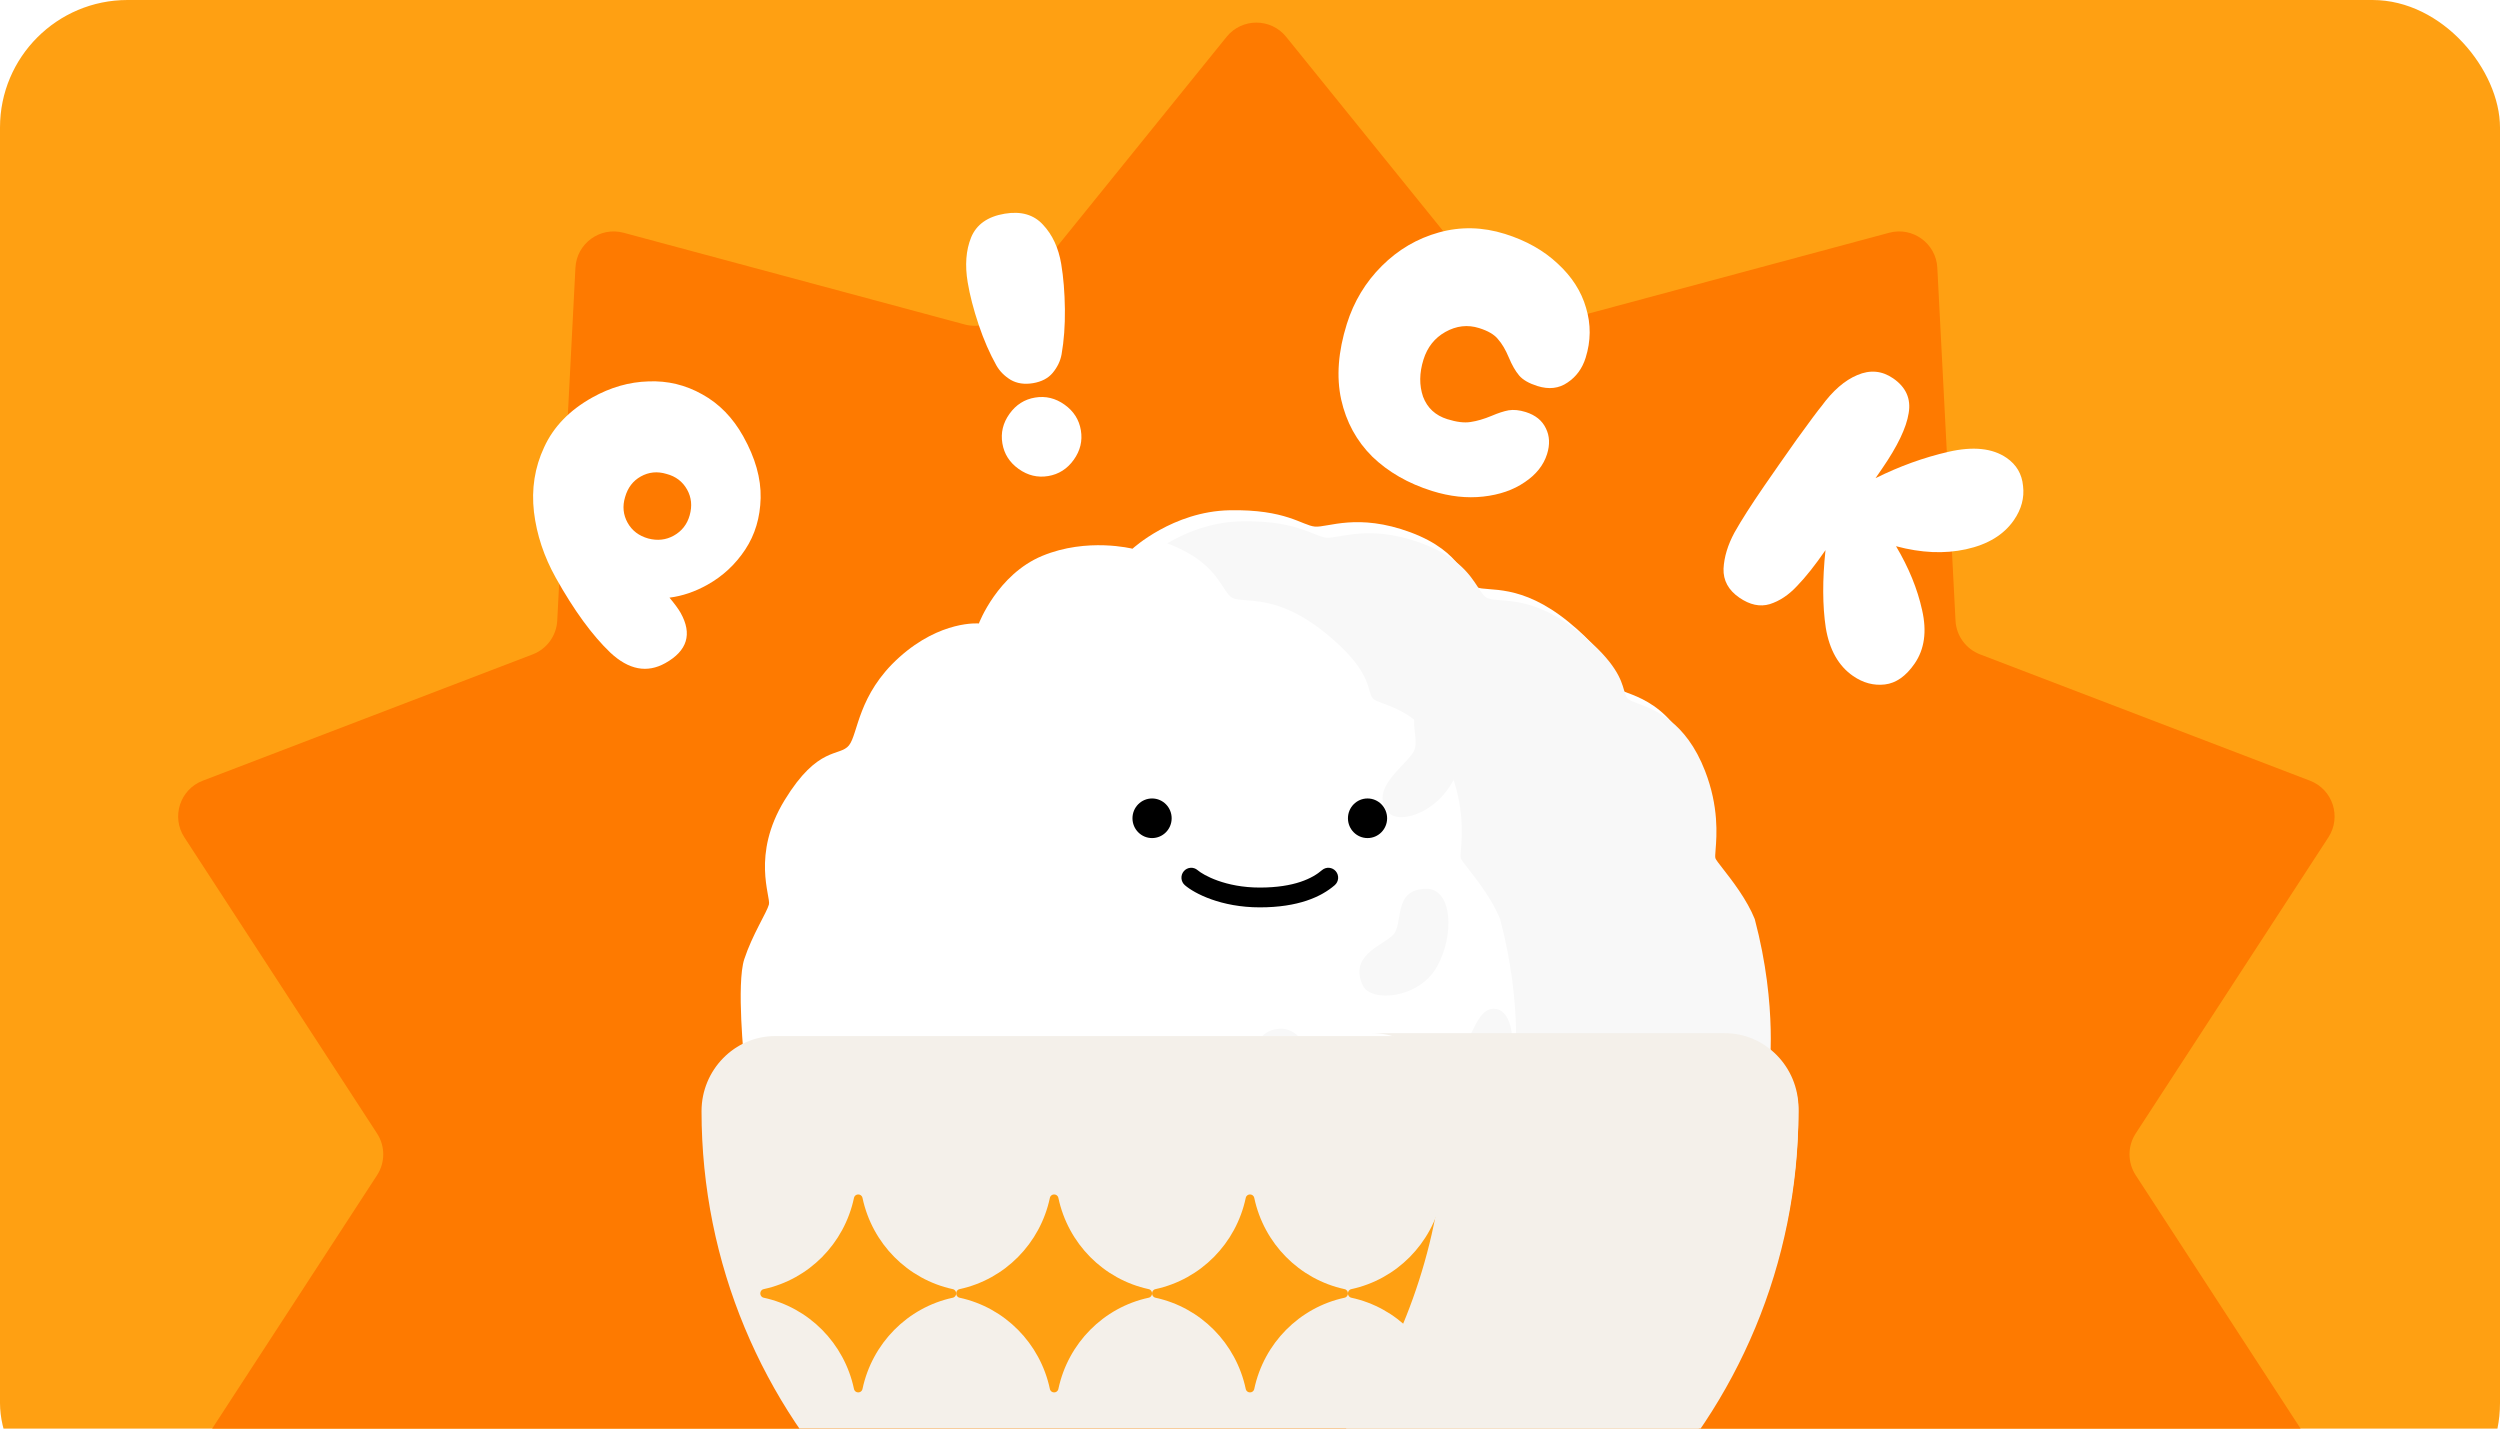 <svg width="196" height="112" viewBox="0 0 196 112" fill="none" xmlns="http://www.w3.org/2000/svg">
<g clip-path="url(#clip0)">
<rect width="196" height="120" rx="10" fill="#FFA012"/>
<path d="M96.167 2.886C97.368 1.401 99.632 1.401 100.833 2.886L118.247 24.429C118.994 25.352 120.213 25.748 121.359 25.44L148.111 18.248C149.955 17.752 151.787 19.083 151.886 20.99L153.312 48.655C153.373 49.84 154.127 50.878 155.235 51.302L181.105 61.207C182.888 61.89 183.588 64.044 182.547 65.645L167.439 88.864C166.792 89.859 166.792 91.141 167.439 92.136L182.547 115.355C183.588 116.956 182.888 119.11 181.105 119.793L155.235 129.698C154.127 130.122 153.373 131.16 153.312 132.345L151.886 160.01C151.787 161.917 149.955 163.248 148.111 162.752L121.359 155.56C120.213 155.252 118.994 155.648 118.247 156.571L100.833 178.114C99.632 179.599 97.368 179.599 96.167 178.114L78.752 156.571C78.007 155.648 76.787 155.252 75.641 155.56L48.889 162.752C47.045 163.248 45.213 161.917 45.114 160.01L43.688 132.345C43.627 131.16 42.873 130.122 41.765 129.698L15.895 119.793C14.111 119.11 13.412 116.956 14.453 115.355L29.561 92.136C30.208 91.141 30.208 89.859 29.561 88.864L14.453 65.645C13.412 64.044 14.111 61.89 15.895 61.207L41.765 51.302C42.873 50.878 43.627 49.84 43.688 48.655L45.114 20.99C45.213 19.083 47.045 17.752 48.889 18.248L75.641 25.44C76.787 25.748 78.007 25.352 78.752 24.429L96.167 2.886Z" fill="#FE7A00"/>
<path d="M58.353 83.259C58.353 83.259 57.719 77.115 58.353 75.193C58.986 73.272 60.121 71.533 60.283 70.915C60.445 70.297 58.891 67.028 61.514 62.731C64.137 58.435 65.838 59.343 66.561 58.435C67.282 57.526 67.246 54.458 70.502 51.532C73.759 48.605 76.743 48.881 76.743 48.881C76.743 48.881 78.194 45.038 81.716 43.579C85.237 42.119 88.788 43.02 88.788 43.02C88.788 43.02 91.957 40.094 96.392 40.005C100.827 39.915 102.094 41.196 103.089 41.285C104.084 41.375 106.434 40.191 110.597 41.739C114.759 43.296 114.818 45.656 115.754 46.036C116.69 46.416 119.195 45.671 122.996 48.776C126.798 51.882 126.172 53.311 126.71 53.9C127.24 54.488 130.813 54.51 132.773 59.566C134.217 63.29 133.444 66.023 133.591 66.425C133.738 66.827 135.787 68.979 136.671 71.183C138.513 78.126 137.788 83.259 137.788 83.259C137.788 83.259 135.864 85.331 131.259 88.391C126.389 91.63 71.784 85.927 68.159 84.758C61.897 82.755 58.353 83.259 58.353 83.259Z" fill="white"/>
<path d="M64.085 72.196C64.085 72.196 63.68 67.594 64.903 65.062C66.62 61.495 69.972 61.13 69.972 61.13C69.972 61.13 70.348 57.065 73.228 54.823C76.758 52.083 78.113 52.813 79.292 51.711C80.471 50.616 81.193 48.695 84.088 47.414C86.984 46.133 89.334 46.96 90.329 46.498C91.323 46.036 92.915 44.16 96.083 43.944C100.157 43.668 100.422 45.262 102.758 45.515C104.416 45.694 105.653 44.703 109.182 45.798C112.711 46.893 112.829 49.052 113.949 49.789C115.069 50.526 117.832 49.849 120.823 52.165C123.535 54.265 123.505 56.208 124.264 57.012C125.015 57.817 127.248 58.107 128.876 62.411C130.232 65.993 129.23 67.05 129.598 68.175C129.966 69.299 131.985 70.476 133.216 73.842C134.755 78.049 134.299 80.246 134.299 80.246C134.299 80.246 126.879 90.231 93.946 89.844C70.237 89.569 61.735 81.251 61.735 81.251C61.735 81.251 61.374 76.768 62.28 75.033C63.187 73.298 64.085 72.196 64.085 72.196Z" fill="white"/>
<path d="M95.545 87.386C96.274 89.047 99.147 89.322 101.564 86.59C103.73 84.132 102.463 80.349 100.142 80.669C98.027 80.96 98.72 83.179 97.711 84.028C96.701 84.877 94.911 85.942 95.545 87.386Z" fill="#F8F8F8"/>
<path d="M106.838 77.252C107.465 78.607 111.222 78.317 112.644 75.815C114.066 73.305 113.86 69.641 111.797 69.679C109.108 69.731 110.11 72.508 109.159 73.357C108.209 74.206 105.785 74.958 106.838 77.252Z" fill="#F8F8F8"/>
<path d="M121.352 63.431C119.805 63.938 120.616 65.993 119.982 67.378C119.348 68.763 117.661 70.312 118.98 71.489C120.299 72.665 123.305 70.744 123.732 67.81C124.145 64.876 122.988 62.903 121.352 63.431Z" fill="#F8F8F8"/>
<path d="M114.825 81.988C113.837 83.589 111.973 82.785 111.605 84.446C111.237 86.099 115.038 86.687 117.145 84.714C119.26 82.74 118.678 79.382 117.359 79.114C116.04 78.838 115.613 80.707 114.825 81.988Z" fill="#F8F8F8"/>
<path d="M108.872 63.714C109.741 64.697 113.226 63.654 114.383 60.147C115.54 56.64 113.256 54.376 111.716 55.173C110.176 55.969 111.274 57.66 110.905 58.755C110.537 59.849 107.17 61.793 108.872 63.714Z" fill="#F8F8F8"/>
<g style="mix-blend-mode:multiply">
<path fill-rule="evenodd" clip-rule="evenodd" d="M87.25 90.324C89.588 90.544 92.117 90.683 94.847 90.714C101.393 90.791 106.93 90.459 111.602 89.876C121.843 90.434 130.368 90.453 132.16 89.261C136.765 86.2 138.689 84.128 138.689 84.128C138.689 84.128 139.414 78.996 137.572 72.053C136.961 70.529 135.793 69.03 135.082 68.117V68.117L135.081 68.117L135.081 68.116L135.081 68.116C134.764 67.709 134.538 67.419 134.492 67.295C134.456 67.197 134.475 66.962 134.503 66.608C134.59 65.506 134.768 63.255 133.674 60.436C132.168 56.549 129.707 55.637 128.409 55.156C128.019 55.011 127.734 54.906 127.611 54.77C127.47 54.615 127.409 54.403 127.327 54.117C127.097 53.315 126.701 51.936 123.898 49.646C121.042 47.314 118.918 47.154 117.641 47.057C117.218 47.025 116.888 47.001 116.655 46.906C116.357 46.785 116.148 46.463 115.867 46.03V46.03C115.265 45.104 114.334 43.67 111.498 42.609C108.391 41.453 106.294 41.82 105.017 42.043C104.582 42.118 104.243 42.178 103.99 42.155C103.702 42.129 103.391 42.003 102.987 41.84C101.996 41.439 100.444 40.811 97.293 40.874C94.892 40.923 92.863 41.802 91.506 42.599C91.515 42.603 91.525 42.606 91.534 42.609C94.37 43.67 95.301 45.104 95.903 46.03V46.03C96.184 46.463 96.393 46.785 96.691 46.906C96.924 47.001 97.254 47.025 97.677 47.057C98.954 47.154 101.078 47.314 103.933 49.646C106.737 51.936 107.132 53.315 107.362 54.117V54.117C107.444 54.403 107.505 54.615 107.647 54.77C107.769 54.906 108.055 55.011 108.445 55.156C109.743 55.637 112.204 56.549 113.71 60.436C114.803 63.255 114.626 65.506 114.539 66.608C114.511 66.962 114.492 67.197 114.528 67.295C114.573 67.419 114.8 67.709 115.117 68.116L115.117 68.116L115.117 68.117L115.117 68.117V68.117C115.828 69.03 116.996 70.529 117.608 72.053C119.45 78.996 118.725 84.128 118.725 84.128C118.725 84.128 116.801 86.2 112.196 89.261C110.404 90.453 101.879 90.434 91.638 89.876C90.253 90.049 88.791 90.199 87.25 90.324Z" fill="#F8F8F8"/>
</g>
<g style="mix-blend-mode:multiply">
<path fill-rule="evenodd" clip-rule="evenodd" d="M92.81 68.304C93.086 67.979 93.57 67.941 93.892 68.22C94.337 68.605 96.066 69.585 98.768 69.585C101.492 69.585 102.915 68.851 103.643 68.22C103.965 67.941 104.45 67.979 104.726 68.304C105.002 68.629 104.965 69.119 104.643 69.398C103.579 70.319 101.777 71.137 98.768 71.137C95.736 71.137 93.643 70.048 92.893 69.398C92.571 69.119 92.534 68.629 92.81 68.304Z" fill="black"/>
</g>
<g style="mix-blend-mode:multiply">
<path d="M88.786 64.153C88.786 63.295 89.474 62.6 90.322 62.6C91.17 62.6 91.858 63.295 91.858 64.153C91.858 65.01 91.17 65.705 90.322 65.705C89.474 65.705 88.786 65.01 88.786 64.153Z" fill="black"/>
</g>
<g style="mix-blend-mode:multiply">
<path d="M105.679 64.153C105.679 63.295 106.366 62.6 107.214 62.6C108.063 62.6 108.75 63.295 108.75 64.153C108.75 65.01 108.063 65.705 107.214 65.705C106.366 65.705 105.679 65.01 105.679 64.153Z" fill="black"/>
</g>
<path d="M55 87.113C55 83.886 57.589 81.227 60.782 81.227H135.218C138.412 81.227 141 83.886 141 87.113C141 111.116 121.748 130.896 98 130.896C74.252 130.896 55 111.116 55 87.113Z" fill="#F4F0EA"/>
<path d="M74.695 101.067C75.054 101.145 75.054 101.664 74.695 101.742C71.15 102.511 68.381 105.31 67.62 108.893C67.543 109.256 67.029 109.256 66.952 108.893C66.191 105.31 63.422 102.511 59.877 101.742C59.517 101.664 59.517 101.145 59.877 101.067C63.422 100.298 66.191 97.499 66.952 93.916C67.029 93.553 67.543 93.553 67.62 93.916C68.381 97.499 71.15 100.298 74.695 101.067Z" fill="#FFA012"/>
<path d="M90.052 101.067C90.412 101.145 90.412 101.664 90.052 101.742C86.507 102.511 83.738 105.31 82.977 108.893C82.9 109.256 82.387 109.256 82.31 108.893C81.548 105.31 78.779 102.511 75.234 101.742C74.875 101.664 74.875 101.145 75.234 101.067C78.779 100.298 81.548 97.499 82.31 93.916C82.387 93.553 82.9 93.553 82.977 93.916C83.738 97.499 86.507 100.298 90.052 101.067Z" fill="#FFA012"/>
<path d="M105.409 101.067C105.768 101.145 105.768 101.664 105.409 101.742C101.864 102.511 99.095 105.31 98.334 108.893C98.256 109.256 97.743 109.256 97.666 108.893C96.905 105.31 94.136 102.511 90.591 101.742C90.231 101.664 90.231 101.145 90.591 101.067C94.136 100.298 96.905 97.499 97.666 93.916C97.743 93.553 98.256 93.553 98.334 93.916C99.095 97.499 101.864 100.298 105.409 101.067Z" fill="#FFA012"/>
<path d="M120.766 101.067C121.126 101.145 121.126 101.664 120.766 101.742C117.221 102.511 114.452 105.31 113.691 108.893C113.614 109.256 113.101 109.256 113.024 108.893C112.262 105.31 109.493 102.511 105.948 101.742C105.589 101.664 105.589 101.145 105.948 101.067C109.493 100.298 112.262 97.499 113.024 93.916C113.101 93.553 113.614 93.553 113.691 93.916C114.452 97.499 117.221 100.298 120.766 101.067Z" fill="#FFA012"/>
<path d="M136.124 101.067C136.483 101.145 136.483 101.664 136.124 101.742C132.579 102.511 129.81 105.31 129.048 108.893C128.971 109.256 128.458 109.256 128.381 108.893C127.62 105.31 124.851 102.511 121.306 101.742C120.946 101.664 120.946 101.145 121.306 101.067C124.851 100.298 127.62 97.499 128.381 93.916C128.458 93.553 128.971 93.553 129.048 93.916C129.81 97.499 132.579 100.298 136.124 101.067Z" fill="#FFA012"/>
<g style="mix-blend-mode:multiply">
<path fill-rule="evenodd" clip-rule="evenodd" d="M87.25 133.774H114.893C116.589 133.774 117.964 132.384 117.964 130.669V125.64C131.659 118.276 141 103.606 141 86.887C141 83.659 138.412 81 135.218 81H107.576C110.769 81 113.357 83.659 113.357 86.887C113.357 103.606 104.016 118.276 90.321 125.64V130.669C90.321 132.384 88.946 133.774 87.25 133.774Z" fill="#F4F0EA"/>
</g>
<g filter="url(#filter0_d)">
<path d="M52.16 47.988C50.729 48.788 49.292 48.514 47.851 47.166C46.428 45.808 45.003 43.855 43.578 41.306C42.651 39.648 42.079 37.928 41.863 36.148C41.654 34.34 41.92 32.644 42.662 31.061C43.394 29.46 44.65 28.162 46.431 27.166C47.862 26.366 49.334 25.944 50.845 25.901C52.346 25.841 53.75 26.179 55.055 26.916C56.378 27.643 57.449 28.739 58.269 30.206C59.216 31.899 59.671 33.512 59.634 35.045C59.598 36.578 59.194 37.926 58.424 39.09C57.654 40.253 56.667 41.172 55.462 41.845C54.485 42.392 53.493 42.729 52.487 42.856C52.904 43.356 53.196 43.754 53.362 44.051C54.289 45.709 53.889 47.022 52.16 47.988ZM52.827 37.992C53.455 37.64 53.87 37.111 54.07 36.403C54.277 35.668 54.211 34.995 53.869 34.384C53.518 33.756 52.979 33.346 52.254 33.156C51.537 32.938 50.864 33.005 50.236 33.357C49.624 33.698 49.215 34.237 49.007 34.971C48.79 35.689 48.857 36.362 49.208 36.99C49.55 37.601 50.088 38.011 50.823 38.218C51.548 38.409 52.216 38.333 52.827 37.992Z" fill="white"/>
</g>
<g filter="url(#filter1_d)">
<path d="M78.769 12.754C77.428 12.978 76.549 13.602 76.132 14.624C75.731 15.624 75.643 16.795 75.867 18.136C76.035 19.142 76.322 20.25 76.727 21.46C77.129 22.65 77.589 23.708 78.109 24.635C78.369 25.099 78.748 25.482 79.244 25.784C79.738 26.066 80.32 26.152 80.99 26.04C81.661 25.927 82.174 25.659 82.529 25.235C82.9 24.788 83.133 24.302 83.228 23.779C83.415 22.714 83.502 21.534 83.488 20.238C83.471 18.923 83.375 17.743 83.2 16.697C82.989 15.435 82.513 14.409 81.773 13.62C81.053 12.828 80.052 12.54 78.769 12.754ZM82.177 33.323C83.006 33.185 83.675 32.759 84.184 32.045C84.694 31.331 84.879 30.56 84.74 29.732C84.602 28.903 84.176 28.234 83.462 27.725C82.748 27.216 81.977 27.03 81.149 27.169C80.32 27.307 79.651 27.733 79.142 28.447C78.633 29.161 78.447 29.932 78.586 30.761C78.724 31.589 79.15 32.258 79.864 32.767C80.578 33.276 81.349 33.462 82.177 33.323Z" fill="white"/>
</g>
<g filter="url(#filter2_d)">
<path d="M112.273 34.492C110.403 33.906 108.84 33.008 107.584 31.797C106.354 30.574 105.542 29.083 105.149 27.325C104.763 25.549 104.91 23.572 105.592 21.396C106.142 19.641 107.056 18.125 108.336 16.849C109.616 15.573 111.106 14.698 112.805 14.225C114.504 13.751 116.232 13.789 117.988 14.339C119.648 14.859 121.029 15.637 122.129 16.673C123.236 17.691 123.975 18.844 124.346 20.134C124.737 21.43 124.726 22.736 124.313 24.053C124.05 24.893 123.575 25.541 122.887 25.996C122.219 26.457 121.436 26.547 120.539 26.267C119.871 26.057 119.392 25.782 119.101 25.439C118.81 25.096 118.539 24.624 118.288 24.021C118.036 23.418 117.755 22.943 117.445 22.594C117.161 22.232 116.665 21.941 115.959 21.72C115.062 21.439 114.181 21.54 113.317 22.024C112.478 22.495 111.906 23.217 111.601 24.19C111.273 25.24 111.262 26.211 111.569 27.104C111.901 27.983 112.535 28.57 113.47 28.863C114.196 29.09 114.801 29.164 115.287 29.086C115.791 29.013 116.345 28.851 116.948 28.6C117.456 28.382 117.899 28.238 118.278 28.168C118.675 28.103 119.122 28.149 119.618 28.304C120.382 28.544 120.908 28.97 121.198 29.585C121.493 30.181 121.524 30.851 121.291 31.595C121.016 32.473 120.429 33.211 119.529 33.809C118.648 34.414 117.567 34.788 116.285 34.931C115.004 35.075 113.666 34.928 112.273 34.492Z" fill="white"/>
</g>
<g filter="url(#filter3_d)">
<path d="M148.649 38.823C149.65 40.508 150.332 42.18 150.695 43.838C151.075 45.508 150.879 46.903 150.108 48.023C149.427 49.012 148.65 49.557 147.778 49.661C146.905 49.764 146.074 49.544 145.283 48.999C144.147 48.216 143.433 46.96 143.143 45.23C142.881 43.495 142.873 41.462 143.119 39.13C142.314 40.3 141.573 41.234 140.896 41.934C140.237 42.645 139.519 43.123 138.745 43.366C137.981 43.593 137.188 43.423 136.364 42.856C135.507 42.266 135.095 41.508 135.125 40.582C135.172 39.667 135.458 38.723 135.984 37.749C136.525 36.786 137.301 35.572 138.31 34.106C139.025 33.069 139.879 31.847 140.871 30.442C141.891 29.032 142.536 28.165 142.807 27.842C143.691 26.629 144.627 25.817 145.615 25.404C146.615 24.976 147.551 25.062 148.424 25.663C149.429 26.355 149.834 27.266 149.639 28.394C149.461 29.535 148.765 30.986 147.551 32.748L147.041 33.489C148.924 32.553 150.832 31.863 152.764 31.421C154.696 30.978 156.213 31.137 157.317 31.897C158.091 32.431 158.521 33.164 158.607 34.097C158.72 35.025 158.482 35.918 157.892 36.774C157.098 37.927 155.844 38.69 154.129 39.064C152.443 39.432 150.616 39.352 148.649 38.823Z" fill="white"/>
</g>
</g>
<defs>
<filter id="filter0_d" x="41.794" y="25.895" width="17.843" height="26.541" filterUnits="userSpaceOnUse" color-interpolation-filters="sRGB">
<feFlood flood-opacity="0" result="BackgroundImageFix"/>
<feColorMatrix in="SourceAlpha" type="matrix" values="0 0 0 0 0 0 0 0 0 0 0 0 0 0 0 0 0 0 127 0" result="hardAlpha"/>
<feOffset dy="4"/>
<feComposite in2="hardAlpha" operator="out"/>
<feColorMatrix type="matrix" values="0 0 0 0 1 0 0 0 0 0.42 0 0 0 0 0 0 0 0 0.25 0"/>
<feBlend mode="normal" in2="BackgroundImageFix" result="effect1_dropShadow"/>
<feBlend mode="normal" in="SourceGraphic" in2="effect1_dropShadow" result="shape"/>
</filter>
<filter id="filter1_d" x="75.746" y="12.685" width="9.039" height="24.683" filterUnits="userSpaceOnUse" color-interpolation-filters="sRGB">
<feFlood flood-opacity="0" result="BackgroundImageFix"/>
<feColorMatrix in="SourceAlpha" type="matrix" values="0 0 0 0 0 0 0 0 0 0 0 0 0 0 0 0 0 0 127 0" result="hardAlpha"/>
<feOffset dy="4"/>
<feComposite in2="hardAlpha" operator="out"/>
<feColorMatrix type="matrix" values="0 0 0 0 1 0 0 0 0 0.42 0 0 0 0 0 0 0 0 0.25 0"/>
<feBlend mode="normal" in2="BackgroundImageFix" result="effect1_dropShadow"/>
<feBlend mode="normal" in="SourceGraphic" in2="effect1_dropShadow" result="shape"/>
</filter>
<filter id="filter2_d" x="104.939" y="13.896" width="19.692" height="25.089" filterUnits="userSpaceOnUse" color-interpolation-filters="sRGB">
<feFlood flood-opacity="0" result="BackgroundImageFix"/>
<feColorMatrix in="SourceAlpha" type="matrix" values="0 0 0 0 0 0 0 0 0 0 0 0 0 0 0 0 0 0 127 0" result="hardAlpha"/>
<feOffset dy="4"/>
<feComposite in2="hardAlpha" operator="out"/>
<feColorMatrix type="matrix" values="0 0 0 0 1 0 0 0 0 0.42 0 0 0 0 0 0 0 0 0.25 0"/>
<feBlend mode="normal" in2="BackgroundImageFix" result="effect1_dropShadow"/>
<feBlend mode="normal" in="SourceGraphic" in2="effect1_dropShadow" result="shape"/>
</filter>
<filter id="filter3_d" x="135.124" y="25.137" width="23.511" height="28.549" filterUnits="userSpaceOnUse" color-interpolation-filters="sRGB">
<feFlood flood-opacity="0" result="BackgroundImageFix"/>
<feColorMatrix in="SourceAlpha" type="matrix" values="0 0 0 0 0 0 0 0 0 0 0 0 0 0 0 0 0 0 127 0" result="hardAlpha"/>
<feOffset dy="4"/>
<feComposite in2="hardAlpha" operator="out"/>
<feColorMatrix type="matrix" values="0 0 0 0 1 0 0 0 0 0.42 0 0 0 0 0 0 0 0 0.25 0"/>
<feBlend mode="normal" in2="BackgroundImageFix" result="effect1_dropShadow"/>
<feBlend mode="normal" in="SourceGraphic" in2="effect1_dropShadow" result="shape"/>
</filter>
<clipPath id="clip0">
<rect width="196" height="112" fill="white"/>
</clipPath>
</defs>
</svg>
